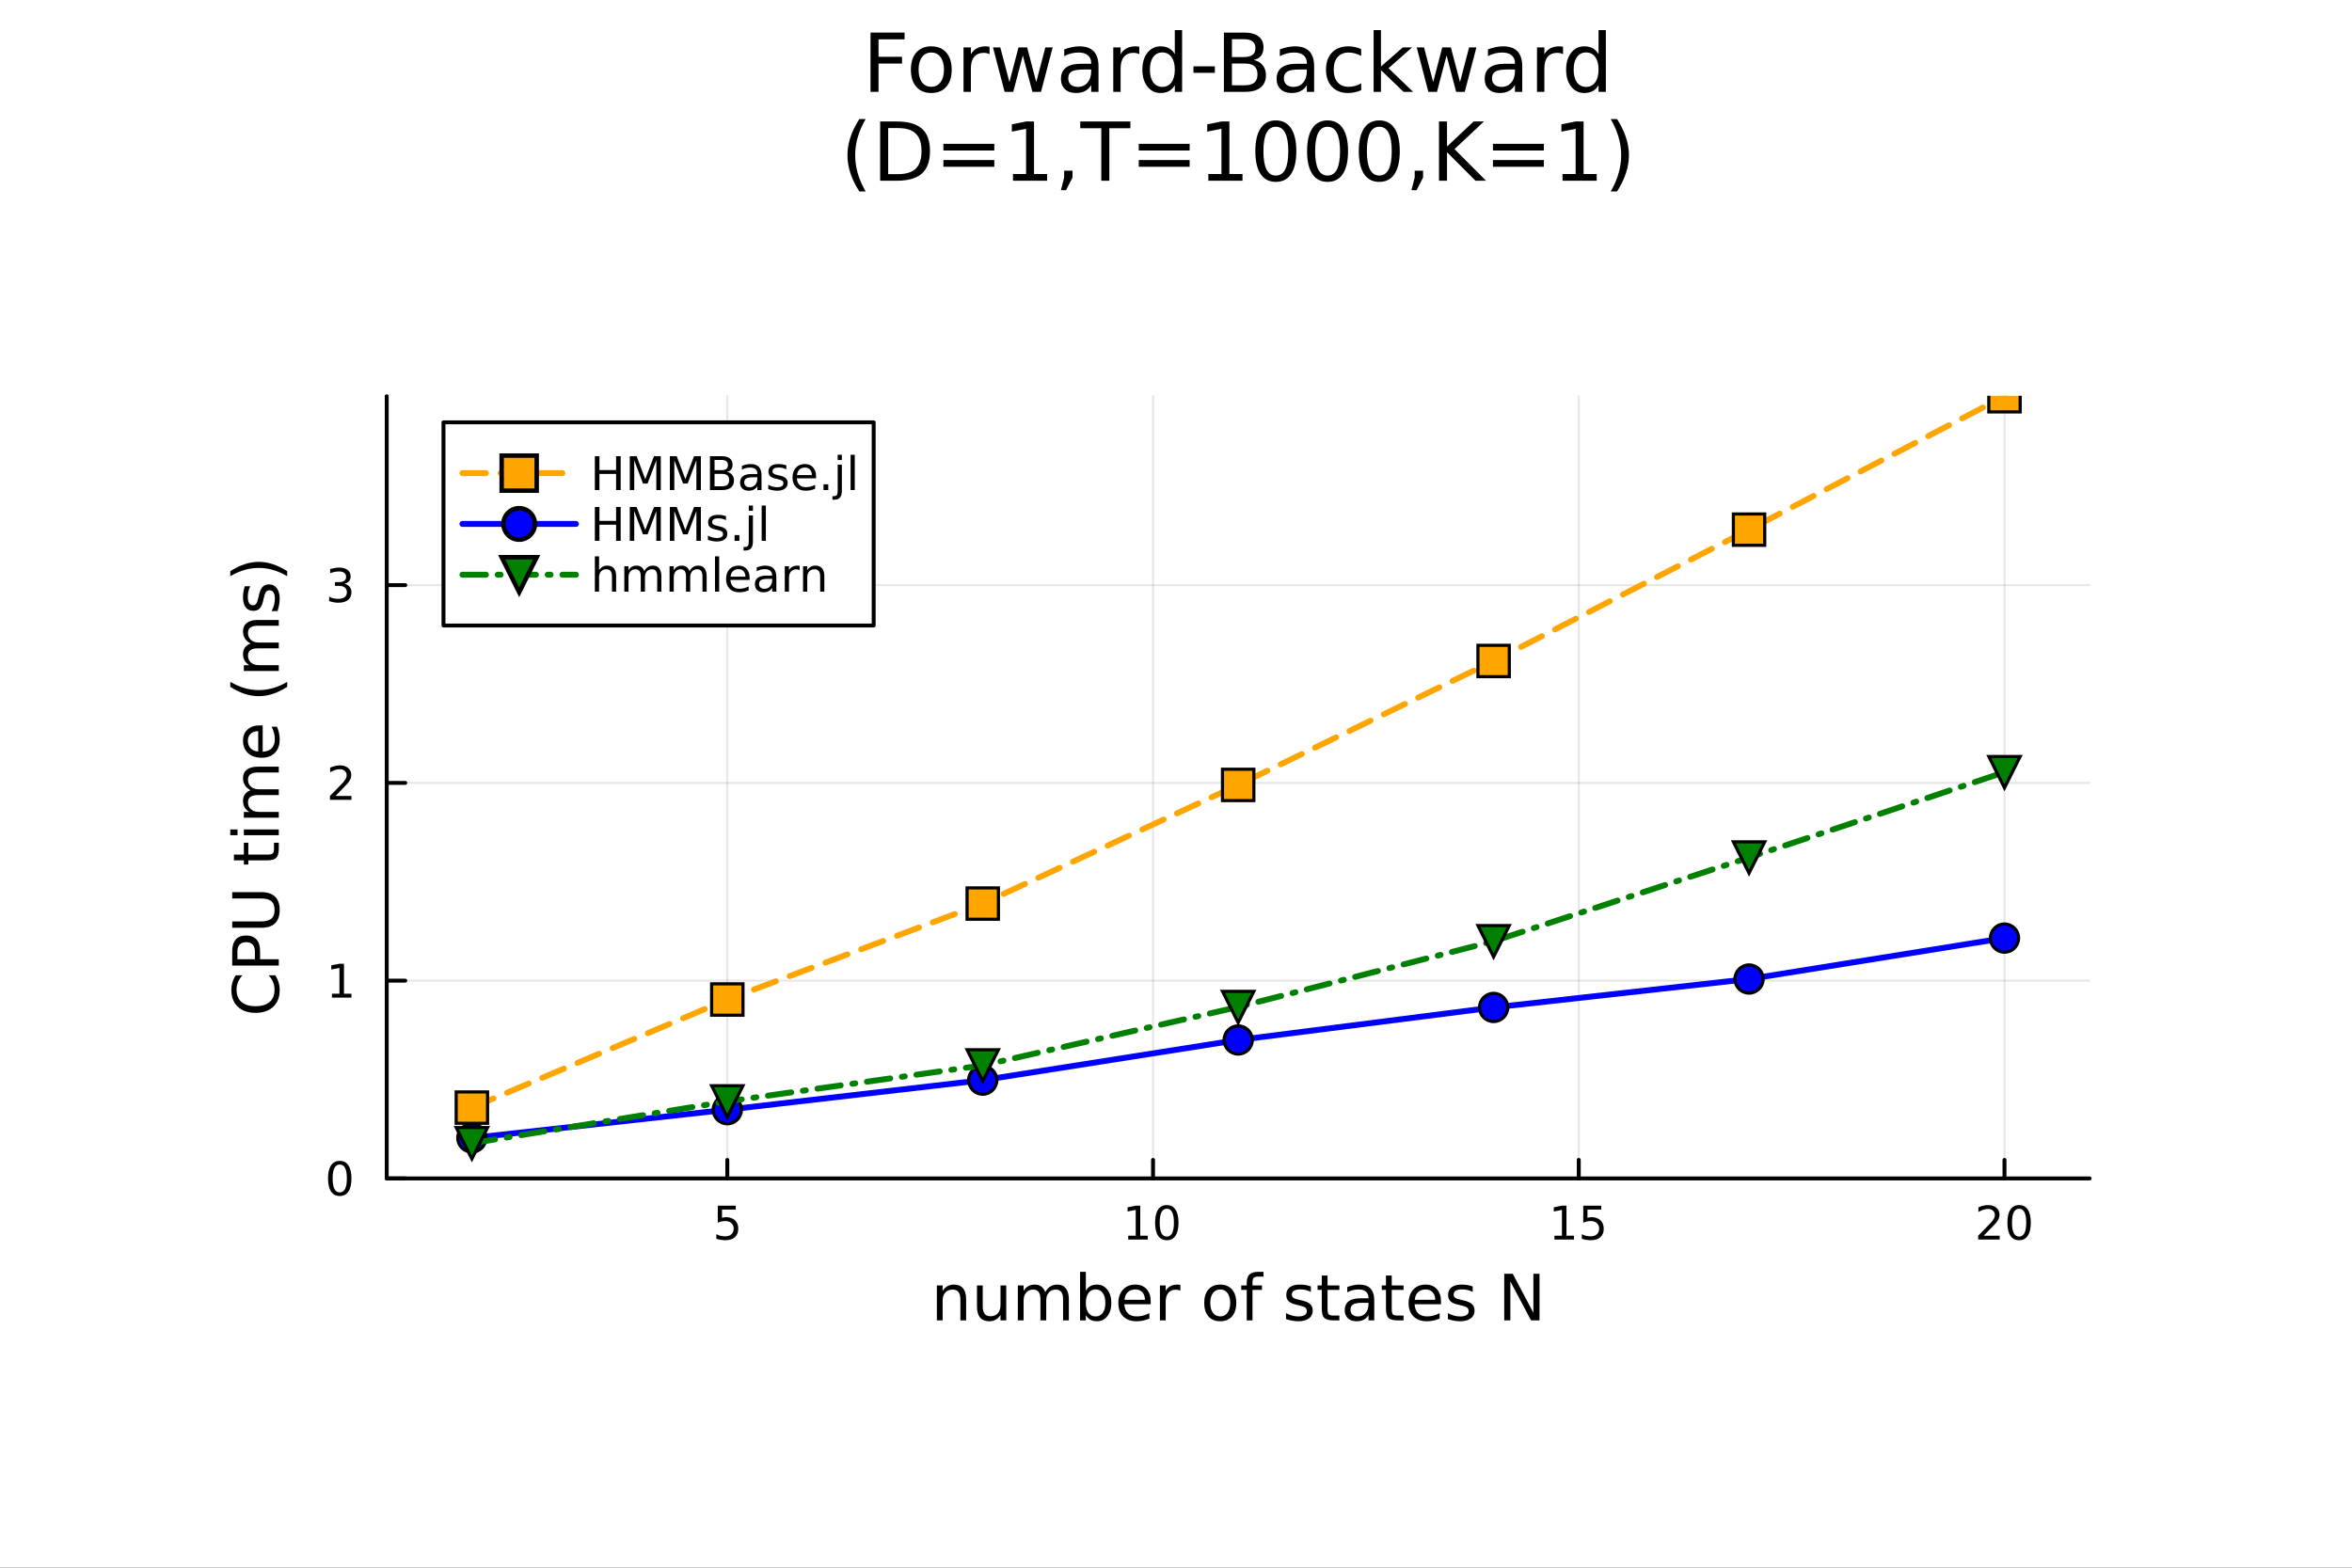 <?xml version="1.0" encoding="utf-8"?>
<svg xmlns="http://www.w3.org/2000/svg" xmlns:xlink="http://www.w3.org/1999/xlink" width="600" height="400" viewBox="0 0 2400 1600">
<rect x="0" y="0" width="2400" height="1600" fill="#333333" stroke="none"/>
<defs>
  <clipPath id="clip340">
    <rect x="0" y="0" width="2400" height="1600"/>
  </clipPath>
</defs>
<path clip-path="url(#clip340)" d="M0 1600 L2400 1600 L2400 0 L0 0  Z" fill="#ffffff" fill-rule="evenodd" fill-opacity="1"/>
<defs>
  <clipPath id="clip341">
    <rect x="480" y="0" width="1681" height="1600"/>
  </clipPath>
</defs>
<path clip-path="url(#clip340)" d="M394.621 1202.71 L2132.28 1202.71 L2132.28 404.425 L394.621 404.425  Z" fill="#ffffff" fill-rule="evenodd" fill-opacity="1"/>
<defs>
  <clipPath id="clip342">
    <rect x="394" y="404" width="1739" height="799"/>
  </clipPath>
</defs>
<polyline clip-path="url(#clip342)" style="stroke:#000000; stroke-linecap:round; stroke-linejoin:round; stroke-width:2; stroke-opacity:0.1; fill:none" points="742.154,1202.71 742.154,404.425 "/>
<polyline clip-path="url(#clip342)" style="stroke:#000000; stroke-linecap:round; stroke-linejoin:round; stroke-width:2; stroke-opacity:0.1; fill:none" points="1176.57,1202.71 1176.57,404.425 "/>
<polyline clip-path="url(#clip342)" style="stroke:#000000; stroke-linecap:round; stroke-linejoin:round; stroke-width:2; stroke-opacity:0.1; fill:none" points="1610.98,1202.71 1610.98,404.425 "/>
<polyline clip-path="url(#clip342)" style="stroke:#000000; stroke-linecap:round; stroke-linejoin:round; stroke-width:2; stroke-opacity:0.1; fill:none" points="2045.4,1202.71 2045.4,404.425 "/>
<polyline clip-path="url(#clip340)" style="stroke:#000000; stroke-linecap:round; stroke-linejoin:round; stroke-width:4; stroke-opacity:1; fill:none" points="394.621,1202.71 2132.28,1202.71 "/>
<polyline clip-path="url(#clip340)" style="stroke:#000000; stroke-linecap:round; stroke-linejoin:round; stroke-width:4; stroke-opacity:1; fill:none" points="742.154,1202.71 742.154,1183.81 "/>
<polyline clip-path="url(#clip340)" style="stroke:#000000; stroke-linecap:round; stroke-linejoin:round; stroke-width:4; stroke-opacity:1; fill:none" points="1176.57,1202.71 1176.57,1183.81 "/>
<polyline clip-path="url(#clip340)" style="stroke:#000000; stroke-linecap:round; stroke-linejoin:round; stroke-width:4; stroke-opacity:1; fill:none" points="1610.98,1202.71 1610.98,1183.81 "/>
<polyline clip-path="url(#clip340)" style="stroke:#000000; stroke-linecap:round; stroke-linejoin:round; stroke-width:4; stroke-opacity:1; fill:none" points="2045.4,1202.71 2045.4,1183.81 "/>
<path clip-path="url(#clip340)" d="M732.432 1230.55 L750.788 1230.55 L750.788 1234.48 L736.714 1234.48 L736.714 1242.95 Q737.733 1242.61 738.751 1242.45 Q739.77 1242.26 740.788 1242.26 Q746.575 1242.26 749.955 1245.43 Q753.334 1248.6 753.334 1254.02 Q753.334 1259.6 749.862 1262.7 Q746.39 1265.78 740.07 1265.78 Q737.895 1265.78 735.626 1265.41 Q733.381 1265.04 730.973 1264.3 L730.973 1259.6 Q733.057 1260.73 735.279 1261.29 Q737.501 1261.84 739.978 1261.84 Q743.982 1261.84 746.32 1259.74 Q748.658 1257.63 748.658 1254.02 Q748.658 1250.41 746.32 1248.3 Q743.982 1246.2 739.978 1246.2 Q738.103 1246.2 736.228 1246.61 Q734.376 1247.03 732.432 1247.91 L732.432 1230.55 Z" fill="#000000" fill-rule="nonzero" fill-opacity="1" /><path clip-path="url(#clip340)" d="M1151.26 1261.17 L1158.9 1261.17 L1158.9 1234.81 L1150.59 1236.47 L1150.59 1232.21 L1158.85 1230.55 L1163.53 1230.55 L1163.53 1261.17 L1171.16 1261.17 L1171.16 1265.11 L1151.26 1265.11 L1151.26 1261.17 Z" fill="#000000" fill-rule="nonzero" fill-opacity="1" /><path clip-path="url(#clip340)" d="M1190.61 1233.63 Q1187 1233.63 1185.17 1237.19 Q1183.36 1240.73 1183.36 1247.86 Q1183.36 1254.97 1185.17 1258.53 Q1187 1262.08 1190.61 1262.08 Q1194.24 1262.08 1196.05 1258.53 Q1197.88 1254.97 1197.88 1247.86 Q1197.88 1240.73 1196.05 1237.19 Q1194.24 1233.63 1190.61 1233.63 M1190.61 1229.92 Q1196.42 1229.92 1199.47 1234.53 Q1202.55 1239.11 1202.55 1247.86 Q1202.55 1256.59 1199.47 1261.2 Q1196.42 1265.78 1190.61 1265.78 Q1184.8 1265.78 1181.72 1261.2 Q1178.66 1256.59 1178.66 1247.86 Q1178.66 1239.11 1181.72 1234.53 Q1184.8 1229.92 1190.61 1229.92 Z" fill="#000000" fill-rule="nonzero" fill-opacity="1" /><path clip-path="url(#clip340)" d="M1586.17 1261.17 L1593.81 1261.17 L1593.81 1234.81 L1585.5 1236.47 L1585.5 1232.21 L1593.76 1230.55 L1598.44 1230.55 L1598.44 1261.17 L1606.08 1261.17 L1606.08 1265.11 L1586.17 1265.11 L1586.17 1261.17 Z" fill="#000000" fill-rule="nonzero" fill-opacity="1" /><path clip-path="url(#clip340)" d="M1615.57 1230.55 L1633.92 1230.55 L1633.92 1234.48 L1619.85 1234.48 L1619.85 1242.95 Q1620.87 1242.61 1621.89 1242.45 Q1622.91 1242.26 1623.92 1242.26 Q1629.71 1242.26 1633.09 1245.43 Q1636.47 1248.6 1636.47 1254.02 Q1636.47 1259.6 1633 1262.7 Q1629.53 1265.78 1623.21 1265.78 Q1621.03 1265.78 1618.76 1265.41 Q1616.52 1265.04 1614.11 1264.3 L1614.11 1259.6 Q1616.19 1260.73 1618.42 1261.29 Q1620.64 1261.84 1623.11 1261.84 Q1627.12 1261.84 1629.46 1259.74 Q1631.79 1257.63 1631.79 1254.02 Q1631.79 1250.41 1629.46 1248.3 Q1627.12 1246.2 1623.11 1246.2 Q1621.24 1246.2 1619.36 1246.61 Q1617.51 1247.03 1615.57 1247.91 L1615.57 1230.55 Z" fill="#000000" fill-rule="nonzero" fill-opacity="1" /><path clip-path="url(#clip340)" d="M2024.17 1261.17 L2040.49 1261.17 L2040.49 1265.11 L2018.55 1265.11 L2018.55 1261.17 Q2021.21 1258.42 2025.79 1253.79 Q2030.4 1249.14 2031.58 1247.79 Q2033.83 1245.27 2034.71 1243.53 Q2035.61 1241.77 2035.61 1240.08 Q2035.61 1237.33 2033.66 1235.59 Q2031.74 1233.86 2028.64 1233.86 Q2026.44 1233.86 2023.99 1234.62 Q2021.56 1235.39 2018.78 1236.94 L2018.78 1232.21 Q2021.6 1231.08 2024.06 1230.5 Q2026.51 1229.92 2028.55 1229.92 Q2033.92 1229.92 2037.11 1232.61 Q2040.31 1235.29 2040.31 1239.78 Q2040.31 1241.91 2039.5 1243.83 Q2038.71 1245.73 2036.6 1248.33 Q2036.03 1249 2032.92 1252.21 Q2029.82 1255.41 2024.17 1261.17 Z" fill="#000000" fill-rule="nonzero" fill-opacity="1" /><path clip-path="url(#clip340)" d="M2060.31 1233.63 Q2056.7 1233.63 2054.87 1237.19 Q2053.06 1240.73 2053.06 1247.86 Q2053.06 1254.97 2054.87 1258.53 Q2056.7 1262.08 2060.31 1262.08 Q2063.94 1262.08 2065.75 1258.53 Q2067.58 1254.97 2067.58 1247.86 Q2067.58 1240.73 2065.75 1237.19 Q2063.94 1233.63 2060.31 1233.63 M2060.31 1229.92 Q2066.12 1229.92 2069.17 1234.53 Q2072.25 1239.11 2072.25 1247.86 Q2072.25 1256.59 2069.17 1261.2 Q2066.12 1265.78 2060.31 1265.78 Q2054.5 1265.78 2051.42 1261.2 Q2048.36 1256.59 2048.36 1247.86 Q2048.36 1239.11 2051.42 1234.53 Q2054.5 1229.92 2060.31 1229.92 Z" fill="#000000" fill-rule="nonzero" fill-opacity="1" /><path clip-path="url(#clip340)" d="M985.844 1326.06 L985.844 1347.57 L979.987 1347.57 L979.987 1326.25 Q979.987 1321.19 978.014 1318.67 Q976.041 1316.16 972.094 1316.16 Q967.352 1316.16 964.614 1319.18 Q961.877 1322.2 961.877 1327.42 L961.877 1347.57 L955.989 1347.57 L955.989 1311.92 L961.877 1311.92 L961.877 1317.46 Q963.978 1314.25 966.81 1312.66 Q969.675 1311.06 973.399 1311.06 Q979.542 1311.06 982.693 1314.88 Q985.844 1318.67 985.844 1326.06 Z" fill="#000000" fill-rule="nonzero" fill-opacity="1" /><path clip-path="url(#clip340)" d="M996.92 1333.5 L996.92 1311.92 L1002.78 1311.92 L1002.78 1333.28 Q1002.78 1338.34 1004.75 1340.89 Q1006.72 1343.4 1010.67 1343.4 Q1015.41 1343.4 1018.15 1340.38 Q1020.92 1337.35 1020.92 1332.13 L1020.92 1311.92 L1026.78 1311.92 L1026.78 1347.57 L1020.92 1347.57 L1020.92 1342.1 Q1018.79 1345.34 1015.95 1346.93 Q1013.15 1348.49 1009.43 1348.49 Q1003.29 1348.49 1000.1 1344.68 Q996.92 1340.86 996.92 1333.5 M1011.66 1311.06 L1011.66 1311.06 Z" fill="#000000" fill-rule="nonzero" fill-opacity="1" /><path clip-path="url(#clip340)" d="M1066.59 1318.77 Q1068.79 1314.82 1071.84 1312.94 Q1074.9 1311.06 1079.04 1311.06 Q1084.61 1311.06 1087.63 1314.98 Q1090.66 1318.86 1090.66 1326.06 L1090.66 1347.57 L1084.77 1347.57 L1084.77 1326.25 Q1084.77 1321.12 1082.95 1318.64 Q1081.14 1316.16 1077.41 1316.16 Q1072.86 1316.16 1070.22 1319.18 Q1067.58 1322.2 1067.58 1327.42 L1067.58 1347.57 L1061.69 1347.57 L1061.69 1326.25 Q1061.69 1321.09 1059.88 1318.64 Q1058.06 1316.16 1054.28 1316.16 Q1049.79 1316.16 1047.15 1319.21 Q1044.5 1322.24 1044.5 1327.42 L1044.5 1347.57 L1038.62 1347.57 L1038.62 1311.92 L1044.5 1311.92 L1044.5 1317.46 Q1046.51 1314.18 1049.31 1312.62 Q1052.11 1311.06 1055.96 1311.06 Q1059.85 1311.06 1062.55 1313.04 Q1065.29 1315.01 1066.59 1318.77 Z" fill="#000000" fill-rule="nonzero" fill-opacity="1" /><path clip-path="url(#clip340)" d="M1127.93 1329.78 Q1127.93 1323.32 1125.25 1319.66 Q1122.61 1315.97 1117.96 1315.97 Q1113.32 1315.97 1110.64 1319.66 Q1108 1323.32 1108 1329.78 Q1108 1336.24 1110.64 1339.93 Q1113.32 1343.59 1117.96 1343.59 Q1122.61 1343.59 1125.25 1339.93 Q1127.93 1336.24 1127.93 1329.78 M1108 1317.33 Q1109.85 1314.15 1112.65 1312.62 Q1115.48 1311.06 1119.4 1311.06 Q1125.89 1311.06 1129.93 1316.22 Q1134.01 1321.38 1134.01 1329.78 Q1134.01 1338.18 1129.93 1343.34 Q1125.89 1348.49 1119.4 1348.49 Q1115.48 1348.49 1112.65 1346.97 Q1109.85 1345.41 1108 1342.22 L1108 1347.57 L1102.11 1347.57 L1102.11 1298.05 L1108 1298.05 L1108 1317.33 Z" fill="#000000" fill-rule="nonzero" fill-opacity="1" /><path clip-path="url(#clip340)" d="M1174.21 1328.28 L1174.21 1331.15 L1147.28 1331.15 Q1147.66 1337.2 1150.91 1340.38 Q1154.19 1343.53 1160.01 1343.53 Q1163.38 1343.53 1166.53 1342.7 Q1169.72 1341.87 1172.84 1340.22 L1172.84 1345.76 Q1169.69 1347.09 1166.38 1347.79 Q1163.07 1348.49 1159.66 1348.49 Q1151.13 1348.49 1146.13 1343.53 Q1141.17 1338.56 1141.17 1330.1 Q1141.17 1321.34 1145.88 1316.22 Q1150.62 1311.06 1158.64 1311.06 Q1165.83 1311.06 1170 1315.71 Q1174.21 1320.33 1174.21 1328.28 M1168.35 1326.56 Q1168.29 1321.76 1165.64 1318.89 Q1163.03 1316.03 1158.7 1316.03 Q1153.8 1316.03 1150.84 1318.8 Q1147.91 1321.57 1147.47 1326.6 L1168.35 1326.56 Z" fill="#000000" fill-rule="nonzero" fill-opacity="1" /><path clip-path="url(#clip340)" d="M1204.47 1317.4 Q1203.49 1316.83 1202.31 1316.57 Q1201.16 1316.28 1199.76 1316.28 Q1194.8 1316.28 1192.12 1319.53 Q1189.48 1322.75 1189.48 1328.79 L1189.48 1347.57 L1183.59 1347.57 L1183.59 1311.92 L1189.48 1311.92 L1189.48 1317.46 Q1191.33 1314.22 1194.29 1312.66 Q1197.25 1311.06 1201.48 1311.06 Q1202.09 1311.06 1202.82 1311.16 Q1203.55 1311.22 1204.44 1311.38 L1204.47 1317.4 Z" fill="#000000" fill-rule="nonzero" fill-opacity="1" /><path clip-path="url(#clip340)" d="M1245.15 1316.03 Q1240.44 1316.03 1237.7 1319.72 Q1234.97 1323.38 1234.97 1329.78 Q1234.97 1336.18 1237.67 1339.87 Q1240.41 1343.53 1245.15 1343.53 Q1249.83 1343.53 1252.57 1339.84 Q1255.3 1336.14 1255.3 1329.78 Q1255.3 1323.45 1252.57 1319.75 Q1249.83 1316.03 1245.15 1316.03 M1245.15 1311.06 Q1252.79 1311.06 1257.15 1316.03 Q1261.51 1320.99 1261.51 1329.78 Q1261.51 1338.53 1257.15 1343.53 Q1252.79 1348.49 1245.15 1348.49 Q1237.48 1348.49 1233.12 1343.53 Q1228.79 1338.53 1228.79 1329.78 Q1228.79 1320.99 1233.12 1316.03 Q1237.48 1311.06 1245.15 1311.06 Z" fill="#000000" fill-rule="nonzero" fill-opacity="1" /><path clip-path="url(#clip340)" d="M1289.27 1298.05 L1289.27 1302.92 L1283.66 1302.92 Q1280.51 1302.92 1279.27 1304.19 Q1278.06 1305.46 1278.06 1308.77 L1278.06 1311.92 L1287.71 1311.92 L1287.71 1316.47 L1278.06 1316.47 L1278.06 1347.57 L1272.17 1347.57 L1272.17 1316.47 L1266.57 1316.47 L1266.57 1311.92 L1272.17 1311.92 L1272.17 1309.44 Q1272.17 1303.49 1274.94 1300.78 Q1277.71 1298.05 1283.73 1298.05 L1289.27 1298.05 Z" fill="#000000" fill-rule="nonzero" fill-opacity="1" /><path clip-path="url(#clip340)" d="M1337.61 1312.97 L1337.61 1318.51 Q1335.13 1317.24 1332.46 1316.6 Q1329.78 1315.97 1326.92 1315.97 Q1322.56 1315.97 1320.36 1317.3 Q1318.2 1318.64 1318.2 1321.31 Q1318.2 1323.35 1319.76 1324.53 Q1321.32 1325.67 1326.03 1326.72 L1328.03 1327.17 Q1334.27 1328.51 1336.88 1330.96 Q1339.52 1333.38 1339.52 1337.74 Q1339.52 1342.7 1335.58 1345.6 Q1331.66 1348.49 1324.79 1348.49 Q1321.92 1348.49 1318.8 1347.92 Q1315.71 1347.38 1312.28 1346.27 L1312.28 1340.22 Q1315.52 1341.91 1318.67 1342.77 Q1321.83 1343.59 1324.91 1343.59 Q1329.05 1343.59 1331.28 1342.19 Q1333.51 1340.76 1333.51 1338.18 Q1333.51 1335.79 1331.88 1334.52 Q1330.29 1333.25 1324.85 1332.07 L1322.81 1331.59 Q1317.37 1330.45 1314.95 1328.09 Q1312.53 1325.71 1312.53 1321.57 Q1312.53 1316.54 1316.1 1313.8 Q1319.66 1311.06 1326.22 1311.06 Q1329.46 1311.06 1332.33 1311.54 Q1335.19 1312.02 1337.61 1312.97 Z" fill="#000000" fill-rule="nonzero" fill-opacity="1" /><path clip-path="url(#clip340)" d="M1354.64 1301.8 L1354.64 1311.92 L1366.7 1311.92 L1366.7 1316.47 L1354.64 1316.47 L1354.64 1335.83 Q1354.64 1340.19 1355.82 1341.43 Q1357.03 1342.67 1360.69 1342.67 L1366.7 1342.67 L1366.7 1347.57 L1360.69 1347.57 Q1353.91 1347.57 1351.33 1345.06 Q1348.75 1342.51 1348.75 1335.83 L1348.75 1316.47 L1344.46 1316.47 L1344.46 1311.92 L1348.75 1311.92 L1348.75 1301.8 L1354.64 1301.8 Z" fill="#000000" fill-rule="nonzero" fill-opacity="1" /><path clip-path="url(#clip340)" d="M1390.61 1329.65 Q1383.51 1329.65 1380.77 1331.28 Q1378.04 1332.9 1378.04 1336.81 Q1378.04 1339.93 1380.07 1341.78 Q1382.14 1343.59 1385.67 1343.59 Q1390.54 1343.59 1393.47 1340.16 Q1396.43 1336.69 1396.43 1330.96 L1396.43 1329.65 L1390.61 1329.65 M1402.29 1327.23 L1402.29 1347.57 L1396.43 1347.57 L1396.43 1342.16 Q1394.43 1345.41 1391.43 1346.97 Q1388.44 1348.49 1384.11 1348.49 Q1378.64 1348.49 1375.39 1345.44 Q1372.18 1342.35 1372.18 1337.2 Q1372.18 1331.18 1376.19 1328.12 Q1380.23 1325.07 1388.22 1325.07 L1396.43 1325.07 L1396.43 1324.5 Q1396.43 1320.45 1393.76 1318.26 Q1391.12 1316.03 1386.31 1316.03 Q1383.26 1316.03 1380.36 1316.76 Q1377.46 1317.49 1374.79 1318.96 L1374.79 1313.55 Q1378 1312.31 1381.03 1311.7 Q1384.05 1311.06 1386.92 1311.06 Q1394.65 1311.06 1398.47 1315.07 Q1402.29 1319.08 1402.29 1327.23 Z" fill="#000000" fill-rule="nonzero" fill-opacity="1" /><path clip-path="url(#clip340)" d="M1420.14 1301.8 L1420.14 1311.92 L1432.21 1311.92 L1432.21 1316.47 L1420.14 1316.47 L1420.14 1335.83 Q1420.14 1340.19 1421.32 1341.43 Q1422.53 1342.67 1426.19 1342.67 L1432.21 1342.67 L1432.21 1347.57 L1426.19 1347.57 Q1419.41 1347.57 1416.83 1345.06 Q1414.26 1342.51 1414.26 1335.83 L1414.26 1316.47 L1409.96 1316.47 L1409.96 1311.92 L1414.26 1311.92 L1414.26 1301.8 L1420.14 1301.8 Z" fill="#000000" fill-rule="nonzero" fill-opacity="1" /><path clip-path="url(#clip340)" d="M1470.4 1328.28 L1470.4 1331.15 L1443.47 1331.15 Q1443.86 1337.2 1447.1 1340.38 Q1450.38 1343.53 1456.21 1343.53 Q1459.58 1343.53 1462.73 1342.7 Q1465.91 1341.87 1469.03 1340.22 L1469.03 1345.76 Q1465.88 1347.09 1462.57 1347.79 Q1459.26 1348.49 1455.86 1348.49 Q1447.33 1348.49 1442.33 1343.53 Q1437.36 1338.56 1437.36 1330.1 Q1437.36 1321.34 1442.07 1316.22 Q1446.82 1311.06 1454.84 1311.06 Q1462.03 1311.06 1466.2 1315.71 Q1470.4 1320.33 1470.4 1328.28 M1464.55 1326.56 Q1464.48 1321.76 1461.84 1318.89 Q1459.23 1316.03 1454.9 1316.03 Q1450 1316.03 1447.04 1318.8 Q1444.11 1321.57 1443.67 1326.6 L1464.55 1326.56 Z" fill="#000000" fill-rule="nonzero" fill-opacity="1" /><path clip-path="url(#clip340)" d="M1502.74 1312.97 L1502.74 1318.51 Q1500.26 1317.24 1497.58 1316.6 Q1494.91 1315.97 1492.04 1315.97 Q1487.68 1315.97 1485.49 1317.3 Q1483.32 1318.64 1483.32 1321.31 Q1483.32 1323.35 1484.88 1324.53 Q1486.44 1325.67 1491.15 1326.72 L1493.16 1327.17 Q1499.4 1328.51 1502.01 1330.96 Q1504.65 1333.38 1504.65 1337.74 Q1504.65 1342.7 1500.7 1345.6 Q1496.79 1348.49 1489.91 1348.49 Q1487.05 1348.49 1483.93 1347.92 Q1480.84 1347.38 1477.4 1346.27 L1477.4 1340.22 Q1480.65 1341.91 1483.8 1342.77 Q1486.95 1343.59 1490.04 1343.59 Q1494.18 1343.59 1496.41 1342.19 Q1498.63 1340.76 1498.63 1338.18 Q1498.63 1335.79 1497.01 1334.52 Q1495.42 1333.25 1489.98 1332.07 L1487.94 1331.59 Q1482.5 1330.45 1480.08 1328.09 Q1477.66 1325.71 1477.66 1321.57 Q1477.66 1316.54 1481.22 1313.8 Q1484.79 1311.06 1491.34 1311.06 Q1494.59 1311.06 1497.46 1311.54 Q1500.32 1312.02 1502.74 1312.97 Z" fill="#000000" fill-rule="nonzero" fill-opacity="1" /><path clip-path="url(#clip340)" d="M1534.95 1300.05 L1543.61 1300.05 L1564.68 1339.81 L1564.68 1300.05 L1570.92 1300.05 L1570.92 1347.57 L1562.26 1347.57 L1541.19 1307.82 L1541.19 1347.57 L1534.95 1347.57 L1534.95 1300.05 Z" fill="#000000" fill-rule="nonzero" fill-opacity="1" /><polyline clip-path="url(#clip342)" style="stroke:#000000; stroke-linecap:round; stroke-linejoin:round; stroke-width:2; stroke-opacity:0.1; fill:none" points="394.621,1202.71 2132.28,1202.71 "/>
<polyline clip-path="url(#clip342)" style="stroke:#000000; stroke-linecap:round; stroke-linejoin:round; stroke-width:2; stroke-opacity:0.1; fill:none" points="394.621,1000.87 2132.28,1000.87 "/>
<polyline clip-path="url(#clip342)" style="stroke:#000000; stroke-linecap:round; stroke-linejoin:round; stroke-width:2; stroke-opacity:0.1; fill:none" points="394.621,799.032 2132.28,799.032 "/>
<polyline clip-path="url(#clip342)" style="stroke:#000000; stroke-linecap:round; stroke-linejoin:round; stroke-width:2; stroke-opacity:0.1; fill:none" points="394.621,597.195 2132.28,597.195 "/>
<polyline clip-path="url(#clip340)" style="stroke:#000000; stroke-linecap:round; stroke-linejoin:round; stroke-width:4; stroke-opacity:1; fill:none" points="394.621,1202.71 394.621,404.425 "/>
<polyline clip-path="url(#clip340)" style="stroke:#000000; stroke-linecap:round; stroke-linejoin:round; stroke-width:4; stroke-opacity:1; fill:none" points="394.621,1202.71 413.519,1202.71 "/>
<polyline clip-path="url(#clip340)" style="stroke:#000000; stroke-linecap:round; stroke-linejoin:round; stroke-width:4; stroke-opacity:1; fill:none" points="394.621,1000.87 413.519,1000.87 "/>
<polyline clip-path="url(#clip340)" style="stroke:#000000; stroke-linecap:round; stroke-linejoin:round; stroke-width:4; stroke-opacity:1; fill:none" points="394.621,799.032 413.519,799.032 "/>
<polyline clip-path="url(#clip340)" style="stroke:#000000; stroke-linecap:round; stroke-linejoin:round; stroke-width:4; stroke-opacity:1; fill:none" points="394.621,597.195 413.519,597.195 "/>
<path clip-path="url(#clip340)" d="M346.677 1188.51 Q343.066 1188.51 341.237 1192.07 Q339.432 1195.61 339.432 1202.74 Q339.432 1209.85 341.237 1213.41 Q343.066 1216.96 346.677 1216.96 Q350.311 1216.96 352.117 1213.41 Q353.945 1209.85 353.945 1202.74 Q353.945 1195.61 352.117 1192.07 Q350.311 1188.51 346.677 1188.51 M346.677 1184.8 Q352.487 1184.8 355.543 1189.41 Q358.621 1193.99 358.621 1202.74 Q358.621 1211.47 355.543 1216.08 Q352.487 1220.66 346.677 1220.66 Q340.867 1220.66 337.788 1216.08 Q334.733 1211.47 334.733 1202.74 Q334.733 1193.99 337.788 1189.41 Q340.867 1184.8 346.677 1184.8 Z" fill="#000000" fill-rule="nonzero" fill-opacity="1" /><path clip-path="url(#clip340)" d="M338.714 1014.21 L346.353 1014.21 L346.353 987.849 L338.043 989.516 L338.043 985.257 L346.307 983.59 L350.983 983.59 L350.983 1014.21 L358.621 1014.21 L358.621 1018.15 L338.714 1018.15 L338.714 1014.21 Z" fill="#000000" fill-rule="nonzero" fill-opacity="1" /><path clip-path="url(#clip340)" d="M342.302 812.377 L358.621 812.377 L358.621 816.312 L336.677 816.312 L336.677 812.377 Q339.339 809.623 343.922 804.993 Q348.529 800.34 349.709 798.998 Q351.955 796.475 352.834 794.738 Q353.737 792.979 353.737 791.289 Q353.737 788.535 351.793 786.799 Q349.871 785.063 346.77 785.063 Q344.571 785.063 342.117 785.826 Q339.686 786.59 336.909 788.141 L336.909 783.419 Q339.733 782.285 342.186 781.706 Q344.64 781.127 346.677 781.127 Q352.047 781.127 355.242 783.813 Q358.436 786.498 358.436 790.988 Q358.436 793.118 357.626 795.039 Q356.839 796.938 354.732 799.53 Q354.154 800.201 351.052 803.419 Q347.95 806.613 342.302 812.377 Z" fill="#000000" fill-rule="nonzero" fill-opacity="1" /><path clip-path="url(#clip340)" d="M351.492 595.841 Q354.848 596.558 356.723 598.827 Q358.621 601.095 358.621 604.429 Q358.621 609.544 355.103 612.345 Q351.584 615.146 345.103 615.146 Q342.927 615.146 340.612 614.706 Q338.321 614.29 335.867 613.433 L335.867 608.919 Q337.811 610.054 340.126 610.632 Q342.441 611.211 344.964 611.211 Q349.362 611.211 351.654 609.475 Q353.969 607.739 353.969 604.429 Q353.969 601.373 351.816 599.66 Q349.686 597.924 345.867 597.924 L341.839 597.924 L341.839 594.082 L346.052 594.082 Q349.501 594.082 351.33 592.716 Q353.158 591.327 353.158 588.734 Q353.158 586.072 351.26 584.66 Q349.385 583.225 345.867 583.225 Q343.946 583.225 341.746 583.642 Q339.547 584.058 336.909 584.938 L336.909 580.771 Q339.571 580.031 341.885 579.66 Q344.223 579.29 346.283 579.29 Q351.608 579.29 354.709 581.72 Q357.811 584.128 357.811 588.248 Q357.811 591.119 356.168 593.109 Q354.524 595.077 351.492 595.841 Z" fill="#000000" fill-rule="nonzero" fill-opacity="1" /><path clip-path="url(#clip340)" d="M240.617 995.397 L247.396 995.397 Q244.373 998.643 242.877 1002.34 Q241.381 1006 241.381 1010.13 Q241.381 1018.28 246.378 1022.61 Q251.343 1026.94 260.764 1026.94 Q270.154 1026.94 275.151 1022.61 Q280.116 1018.28 280.116 1010.13 Q280.116 1006 278.62 1002.34 Q277.124 998.643 274.1 995.397 L280.816 995.397 Q283.108 998.77 284.254 1002.56 Q285.4 1006.31 285.4 1010.52 Q285.4 1021.3 278.811 1027.51 Q272.191 1033.72 260.764 1033.72 Q249.306 1033.72 242.718 1027.51 Q236.097 1021.3 236.097 1010.52 Q236.097 1006.25 237.243 1002.49 Q238.357 998.707 240.617 995.397 Z" fill="#000000" fill-rule="nonzero" fill-opacity="1" /><path clip-path="url(#clip340)" d="M242.24 979.037 L260.096 979.037 L260.096 970.952 Q260.096 966.464 257.772 964.014 Q255.449 961.563 251.152 961.563 Q246.887 961.563 244.564 964.014 Q242.24 966.464 242.24 970.952 L242.24 979.037 M236.957 985.466 L236.957 970.952 Q236.957 962.963 240.585 958.889 Q244.182 954.783 251.152 954.783 Q258.186 954.783 261.783 958.889 Q265.379 962.963 265.379 970.952 L265.379 979.037 L284.477 979.037 L284.477 985.466 L236.957 985.466 Z" fill="#000000" fill-rule="nonzero" fill-opacity="1" /><path clip-path="url(#clip340)" d="M236.957 946.89 L236.957 940.429 L265.825 940.429 Q273.464 940.429 276.838 937.66 Q280.18 934.891 280.18 928.684 Q280.18 922.509 276.838 919.74 Q273.464 916.971 265.825 916.971 L236.957 916.971 L236.957 910.51 L266.621 910.51 Q275.915 910.51 280.657 915.125 Q285.4 919.708 285.4 928.684 Q285.4 937.691 280.657 942.307 Q275.915 946.89 266.621 946.89 L236.957 946.89 Z" fill="#000000" fill-rule="nonzero" fill-opacity="1" /><path clip-path="url(#clip340)" d="M238.707 872.188 L248.829 872.188 L248.829 860.125 L253.38 860.125 L253.38 872.188 L272.732 872.188 Q277.092 872.188 278.334 871.011 Q279.575 869.801 279.575 866.141 L279.575 860.125 L284.477 860.125 L284.477 866.141 Q284.477 872.92 281.962 875.498 Q279.416 878.077 272.732 878.077 L253.38 878.077 L253.38 882.373 L248.829 882.373 L248.829 878.077 L238.707 878.077 L238.707 872.188 Z" fill="#000000" fill-rule="nonzero" fill-opacity="1" /><path clip-path="url(#clip340)" d="M248.829 852.423 L248.829 846.566 L284.477 846.566 L284.477 852.423 L248.829 852.423 M234.951 852.423 L234.951 846.566 L242.367 846.566 L242.367 852.423 L234.951 852.423 Z" fill="#000000" fill-rule="nonzero" fill-opacity="1" /><path clip-path="url(#clip340)" d="M255.672 806.558 Q251.725 804.362 249.847 801.306 Q247.969 798.251 247.969 794.113 Q247.969 788.543 251.884 785.519 Q255.767 782.495 262.961 782.495 L284.477 782.495 L284.477 788.384 L263.151 788.384 Q258.027 788.384 255.544 790.198 Q253.062 792.012 253.062 795.736 Q253.062 800.288 256.086 802.929 Q259.109 805.571 264.329 805.571 L284.477 805.571 L284.477 811.459 L263.151 811.459 Q257.995 811.459 255.544 813.274 Q253.062 815.088 253.062 818.876 Q253.062 823.363 256.117 826.005 Q259.141 828.647 264.329 828.647 L284.477 828.647 L284.477 834.535 L248.829 834.535 L248.829 828.647 L254.367 828.647 Q251.088 826.642 249.529 823.841 Q247.969 821.04 247.969 817.189 Q247.969 813.306 249.943 810.6 Q251.916 807.863 255.672 806.558 Z" fill="#000000" fill-rule="nonzero" fill-opacity="1" /><path clip-path="url(#clip340)" d="M265.189 740.323 L268.053 740.323 L268.053 767.25 Q274.1 766.868 277.283 763.621 Q280.434 760.343 280.434 754.518 Q280.434 751.144 279.607 747.993 Q278.779 744.811 277.124 741.691 L282.662 741.691 Q283.999 744.842 284.699 748.153 Q285.4 751.463 285.4 754.868 Q285.4 763.398 280.434 768.395 Q275.469 773.361 267.003 773.361 Q258.25 773.361 253.125 768.65 Q247.969 763.908 247.969 755.887 Q247.969 748.694 252.616 744.524 Q257.231 740.323 265.189 740.323 M263.47 746.179 Q258.664 746.243 255.799 748.885 Q252.935 751.495 252.935 755.823 Q252.935 760.725 255.704 763.685 Q258.473 766.613 263.502 767.059 L263.47 746.179 Z" fill="#000000" fill-rule="nonzero" fill-opacity="1" /><path clip-path="url(#clip340)" d="M235.015 695.922 Q242.336 700.187 249.497 702.256 Q256.658 704.325 264.011 704.325 Q271.363 704.325 278.588 702.256 Q285.782 700.155 293.07 695.922 L293.07 701.014 Q285.591 705.789 278.366 708.176 Q271.14 710.531 264.011 710.531 Q256.913 710.531 249.72 708.176 Q242.527 705.821 235.015 701.014 L235.015 695.922 Z" fill="#000000" fill-rule="nonzero" fill-opacity="1" /><path clip-path="url(#clip340)" d="M255.672 656.805 Q251.725 654.608 249.847 651.553 Q247.969 648.497 247.969 644.36 Q247.969 638.79 251.884 635.766 Q255.767 632.742 262.961 632.742 L284.477 632.742 L284.477 638.631 L263.151 638.631 Q258.027 638.631 255.544 640.445 Q253.062 642.259 253.062 645.983 Q253.062 650.534 256.086 653.176 Q259.109 655.818 264.329 655.818 L284.477 655.818 L284.477 661.706 L263.151 661.706 Q257.995 661.706 255.544 663.52 Q253.062 665.335 253.062 669.122 Q253.062 673.61 256.117 676.252 Q259.141 678.894 264.329 678.894 L284.477 678.894 L284.477 684.782 L248.829 684.782 L248.829 678.894 L254.367 678.894 Q251.088 676.888 249.529 674.088 Q247.969 671.287 247.969 667.435 Q247.969 663.552 249.943 660.847 Q251.916 658.11 255.672 656.805 Z" fill="#000000" fill-rule="nonzero" fill-opacity="1" /><path clip-path="url(#clip340)" d="M249.879 598.336 L255.417 598.336 Q254.144 600.818 253.507 603.492 Q252.871 606.165 252.871 609.03 Q252.871 613.39 254.208 615.587 Q255.544 617.751 258.218 617.751 Q260.255 617.751 261.433 616.191 Q262.579 614.632 263.629 609.921 L264.075 607.916 Q265.411 601.678 267.862 599.068 Q270.281 596.426 274.642 596.426 Q279.607 596.426 282.503 600.373 Q285.4 604.288 285.4 611.163 Q285.4 614.027 284.827 617.146 Q284.286 620.234 283.172 623.671 L277.124 623.671 Q278.811 620.425 279.67 617.274 Q280.498 614.123 280.498 611.035 Q280.498 606.897 279.098 604.669 Q277.665 602.441 275.087 602.441 Q272.7 602.441 271.427 604.065 Q270.154 605.656 268.976 611.099 L268.499 613.136 Q267.353 618.579 264.998 620.998 Q262.61 623.416 258.473 623.416 Q253.444 623.416 250.707 619.852 Q247.969 616.287 247.969 609.73 Q247.969 606.484 248.447 603.619 Q248.924 600.755 249.879 598.336 Z" fill="#000000" fill-rule="nonzero" fill-opacity="1" /><path clip-path="url(#clip340)" d="M235.015 588.023 L235.015 582.931 Q242.527 578.156 249.72 575.801 Q256.913 573.414 264.011 573.414 Q271.14 573.414 278.366 575.801 Q285.591 578.156 293.07 582.931 L293.07 588.023 Q285.782 583.79 278.588 581.721 Q271.363 579.62 264.011 579.62 Q256.658 579.62 249.497 581.721 Q242.336 583.79 235.015 588.023 Z" fill="#000000" fill-rule="nonzero" fill-opacity="1" /><path clip-path="url(#clip340)" d="M888.278 33.264 L923.035 33.264 L923.035 40.151 L896.461 40.151 L896.461 57.974 L920.442 57.974 L920.442 64.861 L896.461 64.861 L896.461 93.744 L888.278 93.744 L888.278 33.264 Z" fill="#000000" fill-rule="nonzero" fill-opacity="1" /><path clip-path="url(#clip340)" d="M950.297 53.599 Q944.302 53.599 940.818 58.299 Q937.334 62.957 937.334 71.099 Q937.334 79.242 940.778 83.941 Q944.261 88.599 950.297 88.599 Q956.252 88.599 959.736 83.9 Q963.22 79.201 963.22 71.099 Q963.22 63.038 959.736 58.339 Q956.252 53.599 950.297 53.599 M950.297 47.28 Q960.019 47.28 965.569 53.599 Q971.119 59.919 971.119 71.099 Q971.119 82.239 965.569 88.599 Q960.019 94.919 950.297 94.919 Q940.535 94.919 934.985 88.599 Q929.476 82.239 929.476 71.099 Q929.476 59.919 934.985 53.599 Q940.535 47.28 950.297 47.28 Z" fill="#000000" fill-rule="nonzero" fill-opacity="1" /><path clip-path="url(#clip340)" d="M1009.76 55.341 Q1008.51 54.612 1007.01 54.288 Q1005.55 53.924 1003.77 53.924 Q997.45 53.924 994.047 58.056 Q990.685 62.147 990.685 69.844 L990.685 93.744 L983.191 93.744 L983.191 48.374 L990.685 48.374 L990.685 55.422 Q993.034 51.291 996.802 49.306 Q1000.57 47.28 1005.96 47.28 Q1006.73 47.28 1007.66 47.402 Q1008.59 47.483 1009.72 47.685 L1009.76 55.341 Z" fill="#000000" fill-rule="nonzero" fill-opacity="1" /><path clip-path="url(#clip340)" d="M1013.25 48.374 L1020.7 48.374 L1030.02 83.779 L1039.3 48.374 L1048.09 48.374 L1057.4 83.779 L1066.68 48.374 L1074.13 48.374 L1062.26 93.744 L1053.47 93.744 L1043.71 56.557 L1033.91 93.744 L1025.12 93.744 L1013.25 48.374 Z" fill="#000000" fill-rule="nonzero" fill-opacity="1" /><path clip-path="url(#clip340)" d="M1106.05 70.937 Q1097.02 70.937 1093.54 73.003 Q1090.05 75.069 1090.05 80.052 Q1090.05 84.022 1092.65 86.371 Q1095.28 88.68 1099.78 88.68 Q1105.97 88.68 1109.7 84.305 Q1113.47 79.89 1113.47 72.598 L1113.47 70.937 L1106.05 70.937 M1120.92 67.859 L1120.92 93.744 L1113.47 93.744 L1113.47 86.858 Q1110.92 90.989 1107.11 92.974 Q1103.3 94.919 1097.79 94.919 Q1090.82 94.919 1086.69 91.03 Q1082.6 87.1 1082.6 80.538 Q1082.6 72.882 1087.7 68.993 Q1092.85 65.104 1103.02 65.104 L1113.47 65.104 L1113.47 64.375 Q1113.47 59.23 1110.06 56.435 Q1106.7 53.599 1100.59 53.599 Q1096.7 53.599 1093.01 54.531 Q1089.32 55.463 1085.92 57.326 L1085.92 50.44 Q1090.01 48.86 1093.86 48.09 Q1097.71 47.28 1101.36 47.28 Q1111.2 47.28 1116.06 52.384 Q1120.92 57.488 1120.92 67.859 Z" fill="#000000" fill-rule="nonzero" fill-opacity="1" /><path clip-path="url(#clip340)" d="M1162.56 55.341 Q1161.31 54.612 1159.81 54.288 Q1158.35 53.924 1156.57 53.924 Q1150.25 53.924 1146.85 58.056 Q1143.48 62.147 1143.48 69.844 L1143.48 93.744 L1135.99 93.744 L1135.99 48.374 L1143.48 48.374 L1143.48 55.422 Q1145.83 51.291 1149.6 49.306 Q1153.37 47.28 1158.76 47.28 Q1159.53 47.28 1160.46 47.402 Q1161.39 47.483 1162.52 47.685 L1162.56 55.341 Z" fill="#000000" fill-rule="nonzero" fill-opacity="1" /><path clip-path="url(#clip340)" d="M1198.78 55.26 L1198.78 30.712 L1206.23 30.712 L1206.23 93.744 L1198.78 93.744 L1198.78 86.939 Q1196.43 90.989 1192.82 92.974 Q1189.26 94.919 1184.24 94.919 Q1176.01 94.919 1170.83 88.356 Q1165.68 81.794 1165.68 71.099 Q1165.68 60.405 1170.83 53.843 Q1176.01 47.28 1184.24 47.28 Q1189.26 47.28 1192.82 49.265 Q1196.43 51.209 1198.78 55.26 M1173.38 71.099 Q1173.38 79.323 1176.74 84.022 Q1180.15 88.68 1186.06 88.68 Q1191.97 88.68 1195.38 84.022 Q1198.78 79.323 1198.78 71.099 Q1198.78 62.876 1195.38 58.218 Q1191.97 53.519 1186.06 53.519 Q1180.15 53.519 1176.74 58.218 Q1173.38 62.876 1173.38 71.099 Z" fill="#000000" fill-rule="nonzero" fill-opacity="1" /><path clip-path="url(#clip340)" d="M1217.82 67.697 L1239.65 67.697 L1239.65 74.34 L1217.82 74.34 L1217.82 67.697 Z" fill="#000000" fill-rule="nonzero" fill-opacity="1" /><path clip-path="url(#clip340)" d="M1257.07 64.861 L1257.07 87.019 L1270.2 87.019 Q1276.8 87.019 1279.96 84.305 Q1283.16 81.551 1283.16 75.92 Q1283.16 70.249 1279.96 67.575 Q1276.8 64.861 1270.2 64.861 L1257.07 64.861 M1257.07 39.989 L1257.07 58.218 L1269.18 58.218 Q1275.18 58.218 1278.1 55.99 Q1281.05 53.721 1281.05 49.103 Q1281.05 44.526 1278.1 42.257 Q1275.18 39.989 1269.18 39.989 L1257.07 39.989 M1248.89 33.264 L1269.79 33.264 Q1279.15 33.264 1284.21 37.153 Q1289.28 41.042 1289.28 48.212 Q1289.28 53.762 1286.68 57.043 Q1284.09 60.324 1279.07 61.134 Q1285.1 62.431 1288.43 66.562 Q1291.79 70.654 1291.79 76.811 Q1291.79 84.913 1286.28 89.329 Q1280.77 93.744 1270.6 93.744 L1248.89 93.744 L1248.89 33.264 Z" fill="#000000" fill-rule="nonzero" fill-opacity="1" /><path clip-path="url(#clip340)" d="M1326.1 70.937 Q1317.07 70.937 1313.58 73.003 Q1310.1 75.069 1310.1 80.052 Q1310.1 84.022 1312.69 86.371 Q1315.32 88.68 1319.82 88.68 Q1326.02 88.68 1329.75 84.305 Q1333.51 79.89 1333.51 72.598 L1333.51 70.937 L1326.1 70.937 M1340.97 67.859 L1340.97 93.744 L1333.51 93.744 L1333.51 86.858 Q1330.96 90.989 1327.15 92.974 Q1323.35 94.919 1317.84 94.919 Q1310.87 94.919 1306.74 91.03 Q1302.64 87.1 1302.64 80.538 Q1302.64 72.882 1307.75 68.993 Q1312.89 65.104 1323.06 65.104 L1333.51 65.104 L1333.51 64.375 Q1333.51 59.23 1330.11 56.435 Q1326.75 53.599 1320.63 53.599 Q1316.74 53.599 1313.06 54.531 Q1309.37 55.463 1305.97 57.326 L1305.97 50.44 Q1310.06 48.86 1313.91 48.09 Q1317.75 47.28 1321.4 47.28 Q1331.24 47.28 1336.11 52.384 Q1340.97 57.488 1340.97 67.859 Z" fill="#000000" fill-rule="nonzero" fill-opacity="1" /><path clip-path="url(#clip340)" d="M1388.97 50.116 L1388.97 57.083 Q1385.81 55.341 1382.61 54.491 Q1379.45 53.599 1376.21 53.599 Q1368.96 53.599 1364.95 58.218 Q1360.94 62.795 1360.94 71.099 Q1360.94 79.404 1364.95 84.022 Q1368.96 88.599 1376.21 88.599 Q1379.45 88.599 1382.61 87.749 Q1385.81 86.858 1388.97 85.116 L1388.97 92.002 Q1385.85 93.46 1382.49 94.19 Q1379.17 94.919 1375.4 94.919 Q1365.15 94.919 1359.11 88.478 Q1353.08 82.037 1353.08 71.099 Q1353.08 60 1359.16 53.64 Q1365.27 47.28 1375.89 47.28 Q1379.33 47.28 1382.61 48.009 Q1385.89 48.698 1388.97 50.116 Z" fill="#000000" fill-rule="nonzero" fill-opacity="1" /><path clip-path="url(#clip340)" d="M1401.65 30.712 L1409.14 30.712 L1409.14 67.94 L1431.38 48.374 L1440.9 48.374 L1416.84 69.601 L1441.91 93.744 L1432.19 93.744 L1409.14 71.586 L1409.14 93.744 L1401.65 93.744 L1401.65 30.712 Z" fill="#000000" fill-rule="nonzero" fill-opacity="1" /><path clip-path="url(#clip340)" d="M1445.64 48.374 L1453.1 48.374 L1462.41 83.779 L1471.69 48.374 L1480.48 48.374 L1489.8 83.779 L1499.07 48.374 L1506.53 48.374 L1494.66 93.744 L1485.87 93.744 L1476.1 56.557 L1466.3 93.744 L1457.51 93.744 L1445.64 48.374 Z" fill="#000000" fill-rule="nonzero" fill-opacity="1" /><path clip-path="url(#clip340)" d="M1538.45 70.937 Q1529.41 70.937 1525.93 73.003 Q1522.45 75.069 1522.45 80.052 Q1522.45 84.022 1525.04 86.371 Q1527.67 88.68 1532.17 88.68 Q1538.37 88.68 1542.09 84.305 Q1545.86 79.89 1545.86 72.598 L1545.86 70.937 L1538.45 70.937 M1553.31 67.859 L1553.31 93.744 L1545.86 93.744 L1545.86 86.858 Q1543.31 90.989 1539.5 92.974 Q1535.69 94.919 1530.18 94.919 Q1523.22 94.919 1519.08 91.03 Q1514.99 87.1 1514.99 80.538 Q1514.99 72.882 1520.1 68.993 Q1525.24 65.104 1535.41 65.104 L1545.86 65.104 L1545.86 64.375 Q1545.86 59.23 1542.46 56.435 Q1539.1 53.599 1532.98 53.599 Q1529.09 53.599 1525.4 54.531 Q1521.72 55.463 1518.32 57.326 L1518.32 50.44 Q1522.41 48.86 1526.25 48.09 Q1530.1 47.28 1533.75 47.28 Q1543.59 47.28 1548.45 52.384 Q1553.31 57.488 1553.31 67.859 Z" fill="#000000" fill-rule="nonzero" fill-opacity="1" /><path clip-path="url(#clip340)" d="M1594.96 55.341 Q1593.7 54.612 1592.2 54.288 Q1590.75 53.924 1588.96 53.924 Q1582.64 53.924 1579.24 58.056 Q1575.88 62.147 1575.88 69.844 L1575.88 93.744 L1568.38 93.744 L1568.38 48.374 L1575.88 48.374 L1575.88 55.422 Q1578.23 51.291 1582 49.306 Q1585.76 47.28 1591.15 47.28 Q1591.92 47.28 1592.85 47.402 Q1593.78 47.483 1594.92 47.685 L1594.96 55.341 Z" fill="#000000" fill-rule="nonzero" fill-opacity="1" /><path clip-path="url(#clip340)" d="M1631.17 55.26 L1631.17 30.712 L1638.63 30.712 L1638.63 93.744 L1631.17 93.744 L1631.17 86.939 Q1628.82 90.989 1625.22 92.974 Q1621.65 94.919 1616.63 94.919 Q1608.41 94.919 1603.22 88.356 Q1598.08 81.794 1598.08 71.099 Q1598.08 60.405 1603.22 53.843 Q1608.41 47.28 1616.63 47.28 Q1621.65 47.28 1625.22 49.265 Q1628.82 51.209 1631.17 55.26 M1605.77 71.099 Q1605.77 79.323 1609.14 84.022 Q1612.54 88.68 1618.45 88.68 Q1624.37 88.68 1627.77 84.022 Q1631.17 79.323 1631.17 71.099 Q1631.17 62.876 1627.77 58.218 Q1624.37 53.519 1618.45 53.519 Q1612.54 53.519 1609.14 58.218 Q1605.77 62.876 1605.77 71.099 Z" fill="#000000" fill-rule="nonzero" fill-opacity="1" /><path clip-path="url(#clip340)" d="M883.336 121.513 Q877.908 130.83 875.275 139.945 Q872.641 149.059 872.641 158.417 Q872.641 167.774 875.275 176.97 Q877.948 186.125 883.336 195.401 L876.854 195.401 Q870.778 185.882 867.74 176.686 Q864.742 167.491 864.742 158.417 Q864.742 149.383 867.74 140.228 Q870.738 131.073 876.854 121.513 L883.336 121.513 Z" fill="#000000" fill-rule="nonzero" fill-opacity="1" /><path clip-path="url(#clip340)" d="M906.304 130.709 L906.304 177.739 L916.189 177.739 Q928.706 177.739 934.499 172.068 Q940.332 166.397 940.332 154.163 Q940.332 142.011 934.499 136.38 Q928.706 130.709 916.189 130.709 L906.304 130.709 M898.122 123.984 L914.933 123.984 Q932.514 123.984 940.737 131.316 Q948.96 138.608 948.96 154.163 Q948.96 169.8 940.697 177.132 Q932.433 184.464 914.933 184.464 L898.122 184.464 L898.122 123.984 Z" fill="#000000" fill-rule="nonzero" fill-opacity="1" /><path clip-path="url(#clip340)" d="M962.653 146.791 L1014.59 146.791 L1014.59 153.596 L962.653 153.596 L962.653 146.791 M962.653 163.318 L1014.59 163.318 L1014.59 170.205 L962.653 170.205 L962.653 163.318 Z" fill="#000000" fill-rule="nonzero" fill-opacity="1" /><path clip-path="url(#clip340)" d="M1033.66 177.577 L1047.03 177.577 L1047.03 131.438 L1032.49 134.354 L1032.49 126.901 L1046.95 123.984 L1055.13 123.984 L1055.13 177.577 L1068.5 177.577 L1068.5 184.464 L1033.66 184.464 L1033.66 177.577 Z" fill="#000000" fill-rule="nonzero" fill-opacity="1" /><path clip-path="url(#clip340)" d="M1085.88 174.175 L1094.43 174.175 L1094.43 181.142 L1087.78 194.105 L1082.56 194.105 L1085.88 181.142 L1085.88 174.175 Z" fill="#000000" fill-rule="nonzero" fill-opacity="1" /><path clip-path="url(#clip340)" d="M1102.29 123.984 L1153.45 123.984 L1153.45 130.871 L1131.98 130.871 L1131.98 184.464 L1123.76 184.464 L1123.76 130.871 L1102.29 130.871 L1102.29 123.984 Z" fill="#000000" fill-rule="nonzero" fill-opacity="1" /><path clip-path="url(#clip340)" d="M1162 146.791 L1213.93 146.791 L1213.93 153.596 L1162 153.596 L1162 146.791 M1162 163.318 L1213.93 163.318 L1213.93 170.205 L1162 170.205 L1162 163.318 Z" fill="#000000" fill-rule="nonzero" fill-opacity="1" /><path clip-path="url(#clip340)" d="M1233.01 177.577 L1246.38 177.577 L1246.38 131.438 L1231.84 134.354 L1231.84 126.901 L1246.3 123.984 L1254.48 123.984 L1254.48 177.577 L1267.85 177.577 L1267.85 184.464 L1233.01 184.464 L1233.01 177.577 Z" fill="#000000" fill-rule="nonzero" fill-opacity="1" /><path clip-path="url(#clip340)" d="M1301.88 129.372 Q1295.56 129.372 1292.36 135.61 Q1289.2 141.808 1289.2 154.285 Q1289.2 166.721 1292.36 172.959 Q1295.56 179.157 1301.88 179.157 Q1308.24 179.157 1311.39 172.959 Q1314.6 166.721 1314.6 154.285 Q1314.6 141.808 1311.39 135.61 Q1308.24 129.372 1301.88 129.372 M1301.88 122.89 Q1312.04 122.89 1317.39 130.952 Q1322.78 138.972 1322.78 154.285 Q1322.78 169.557 1317.39 177.618 Q1312.04 185.639 1301.88 185.639 Q1291.71 185.639 1286.32 177.618 Q1280.97 169.557 1280.97 154.285 Q1280.97 138.972 1286.32 130.952 Q1291.71 122.89 1301.88 122.89 Z" fill="#000000" fill-rule="nonzero" fill-opacity="1" /><path clip-path="url(#clip340)" d="M1354.66 129.372 Q1348.34 129.372 1345.14 135.61 Q1341.98 141.808 1341.98 154.285 Q1341.98 166.721 1345.14 172.959 Q1348.34 179.157 1354.66 179.157 Q1361.02 179.157 1364.18 172.959 Q1367.38 166.721 1367.38 154.285 Q1367.38 141.808 1364.18 135.61 Q1361.02 129.372 1354.66 129.372 M1354.66 122.89 Q1364.83 122.89 1370.17 130.952 Q1375.56 138.972 1375.56 154.285 Q1375.56 169.557 1370.17 177.618 Q1364.83 185.639 1354.66 185.639 Q1344.49 185.639 1339.1 177.618 Q1333.76 169.557 1333.76 154.285 Q1333.76 138.972 1339.1 130.952 Q1344.49 122.89 1354.66 122.89 Z" fill="#000000" fill-rule="nonzero" fill-opacity="1" /><path clip-path="url(#clip340)" d="M1407.44 129.372 Q1401.12 129.372 1397.92 135.61 Q1394.76 141.808 1394.76 154.285 Q1394.76 166.721 1397.92 172.959 Q1401.12 179.157 1407.44 179.157 Q1413.8 179.157 1416.96 172.959 Q1420.16 166.721 1420.16 154.285 Q1420.16 141.808 1416.96 135.61 Q1413.8 129.372 1407.44 129.372 M1407.44 122.89 Q1417.61 122.89 1422.96 130.952 Q1428.34 138.972 1428.34 154.285 Q1428.34 169.557 1422.96 177.618 Q1417.61 185.639 1407.44 185.639 Q1397.27 185.639 1391.89 177.618 Q1386.54 169.557 1386.54 154.285 Q1386.54 138.972 1391.89 130.952 Q1397.27 122.89 1407.44 122.89 Z" fill="#000000" fill-rule="nonzero" fill-opacity="1" /><path clip-path="url(#clip340)" d="M1443.58 174.175 L1452.12 174.175 L1452.12 181.142 L1445.48 194.105 L1440.25 194.105 L1443.58 181.142 L1443.58 174.175 Z" fill="#000000" fill-rule="nonzero" fill-opacity="1" /><path clip-path="url(#clip340)" d="M1468.37 123.984 L1476.55 123.984 L1476.55 149.545 L1503.69 123.984 L1514.22 123.984 L1484.21 152.178 L1516.37 184.464 L1505.6 184.464 L1476.55 155.338 L1476.55 184.464 L1468.37 184.464 L1468.37 123.984 Z" fill="#000000" fill-rule="nonzero" fill-opacity="1" /><path clip-path="url(#clip340)" d="M1523.42 146.791 L1575.35 146.791 L1575.35 153.596 L1523.42 153.596 L1523.42 146.791 M1523.42 163.318 L1575.35 163.318 L1575.35 170.205 L1523.42 170.205 L1523.42 163.318 Z" fill="#000000" fill-rule="nonzero" fill-opacity="1" /><path clip-path="url(#clip340)" d="M1594.43 177.577 L1607.8 177.577 L1607.8 131.438 L1593.26 134.354 L1593.26 126.901 L1607.72 123.984 L1615.9 123.984 L1615.9 177.577 L1629.27 177.577 L1629.27 184.464 L1594.43 184.464 L1594.43 177.577 Z" fill="#000000" fill-rule="nonzero" fill-opacity="1" /><path clip-path="url(#clip340)" d="M1643.57 121.513 L1650.05 121.513 Q1656.13 131.073 1659.12 140.228 Q1662.16 149.383 1662.16 158.417 Q1662.16 167.491 1659.12 176.686 Q1656.13 185.882 1650.05 195.401 L1643.57 195.401 Q1648.96 186.125 1651.59 176.97 Q1654.26 167.774 1654.26 158.417 Q1654.26 149.059 1651.59 139.945 Q1648.96 130.83 1643.57 121.513 Z" fill="#000000" fill-rule="nonzero" fill-opacity="1" /><polyline clip-path="url(#clip342)" style="stroke:#ffa500; stroke-linecap:round; stroke-linejoin:round; stroke-width:6; stroke-opacity:1; fill:none" stroke-dasharray="24, 15" points="481.504,1130.44 742.154,1020.12 1002.8,922.191 1263.45,801.09 1524.1,674.617 1784.75,540.565 2045.4,404.425 "/>
<path clip-path="url(#clip342)" d="M465.504 1114.44 L465.504 1146.44 L497.504 1146.44 L497.504 1114.44 L465.504 1114.44 Z" fill="#ffa500" fill-rule="evenodd" fill-opacity="1" stroke="#000000" stroke-opacity="1" stroke-width="3.2"/>
<path clip-path="url(#clip342)" d="M726.154 1004.12 L726.154 1036.12 L758.154 1036.12 L758.154 1004.12 L726.154 1004.12 Z" fill="#ffa500" fill-rule="evenodd" fill-opacity="1" stroke="#000000" stroke-opacity="1" stroke-width="3.2"/>
<path clip-path="url(#clip342)" d="M986.803 906.191 L986.803 938.191 L1018.8 938.191 L1018.8 906.191 L986.803 906.191 Z" fill="#ffa500" fill-rule="evenodd" fill-opacity="1" stroke="#000000" stroke-opacity="1" stroke-width="3.2"/>
<path clip-path="url(#clip342)" d="M1247.45 785.09 L1247.45 817.09 L1279.45 817.09 L1279.45 785.09 L1247.45 785.09 Z" fill="#ffa500" fill-rule="evenodd" fill-opacity="1" stroke="#000000" stroke-opacity="1" stroke-width="3.2"/>
<path clip-path="url(#clip342)" d="M1508.1 658.617 L1508.1 690.617 L1540.1 690.617 L1540.1 658.617 L1508.1 658.617 Z" fill="#ffa500" fill-rule="evenodd" fill-opacity="1" stroke="#000000" stroke-opacity="1" stroke-width="3.2"/>
<path clip-path="url(#clip342)" d="M1768.75 524.565 L1768.75 556.565 L1800.75 556.565 L1800.75 524.565 L1768.75 524.565 Z" fill="#ffa500" fill-rule="evenodd" fill-opacity="1" stroke="#000000" stroke-opacity="1" stroke-width="3.2"/>
<path clip-path="url(#clip342)" d="M2029.4 388.425 L2029.4 420.425 L2061.4 420.425 L2061.4 388.425 L2029.4 388.425 Z" fill="#ffa500" fill-rule="evenodd" fill-opacity="1" stroke="#000000" stroke-opacity="1" stroke-width="3.2"/>
<polyline clip-path="url(#clip342)" style="stroke:#0000ff; stroke-linecap:round; stroke-linejoin:round; stroke-width:6; stroke-opacity:1; fill:none" points="481.504,1161.4 742.154,1132.56 1002.8,1102.4 1263.45,1061.42 1524.1,1028.21 1784.75,999.187 2045.4,957.426 "/>
<circle clip-path="url(#clip342)" cx="481.504" cy="1161.4" r="14.4" fill="#0000ff" fill-rule="evenodd" fill-opacity="1" stroke="#000000" stroke-opacity="1" stroke-width="3.2"/>
<circle clip-path="url(#clip342)" cx="742.154" cy="1132.56" r="14.4" fill="#0000ff" fill-rule="evenodd" fill-opacity="1" stroke="#000000" stroke-opacity="1" stroke-width="3.2"/>
<circle clip-path="url(#clip342)" cx="1002.8" cy="1102.4" r="14.4" fill="#0000ff" fill-rule="evenodd" fill-opacity="1" stroke="#000000" stroke-opacity="1" stroke-width="3.2"/>
<circle clip-path="url(#clip342)" cx="1263.45" cy="1061.42" r="14.4" fill="#0000ff" fill-rule="evenodd" fill-opacity="1" stroke="#000000" stroke-opacity="1" stroke-width="3.2"/>
<circle clip-path="url(#clip342)" cx="1524.1" cy="1028.21" r="14.4" fill="#0000ff" fill-rule="evenodd" fill-opacity="1" stroke="#000000" stroke-opacity="1" stroke-width="3.2"/>
<circle clip-path="url(#clip342)" cx="1784.75" cy="999.187" r="14.4" fill="#0000ff" fill-rule="evenodd" fill-opacity="1" stroke="#000000" stroke-opacity="1" stroke-width="3.2"/>
<circle clip-path="url(#clip342)" cx="2045.4" cy="957.426" r="14.4" fill="#0000ff" fill-rule="evenodd" fill-opacity="1" stroke="#000000" stroke-opacity="1" stroke-width="3.2"/>
<polyline clip-path="url(#clip342)" style="stroke:#008000; stroke-linecap:round; stroke-linejoin:round; stroke-width:6; stroke-opacity:1; fill:none" stroke-dasharray="24, 12, 3, 12" points="481.504,1166.79 742.154,1124.07 1002.8,1087.35 1263.45,1027.76 1524.1,960.612 1784.75,875.191 2045.4,788.09 "/>
<path clip-path="url(#clip342)" d="M497.504 1150.79 L465.504 1150.79 L481.504 1182.79 L497.504 1150.79 Z" fill="#008000" fill-rule="evenodd" fill-opacity="1" stroke="#000000" stroke-opacity="1" stroke-width="3.2"/>
<path clip-path="url(#clip342)" d="M758.154 1108.07 L726.154 1108.07 L742.154 1140.07 L758.154 1108.07 Z" fill="#008000" fill-rule="evenodd" fill-opacity="1" stroke="#000000" stroke-opacity="1" stroke-width="3.2"/>
<path clip-path="url(#clip342)" d="M1018.8 1071.35 L986.803 1071.35 L1002.8 1103.35 L1018.8 1071.35 Z" fill="#008000" fill-rule="evenodd" fill-opacity="1" stroke="#000000" stroke-opacity="1" stroke-width="3.2"/>
<path clip-path="url(#clip342)" d="M1279.45 1011.76 L1247.45 1011.76 L1263.45 1043.76 L1279.45 1011.76 Z" fill="#008000" fill-rule="evenodd" fill-opacity="1" stroke="#000000" stroke-opacity="1" stroke-width="3.2"/>
<path clip-path="url(#clip342)" d="M1540.1 944.612 L1508.1 944.612 L1524.1 976.612 L1540.1 944.612 Z" fill="#008000" fill-rule="evenodd" fill-opacity="1" stroke="#000000" stroke-opacity="1" stroke-width="3.2"/>
<path clip-path="url(#clip342)" d="M1800.75 859.191 L1768.75 859.191 L1784.75 891.191 L1800.75 859.191 Z" fill="#008000" fill-rule="evenodd" fill-opacity="1" stroke="#000000" stroke-opacity="1" stroke-width="3.2"/>
<path clip-path="url(#clip342)" d="M2061.4 772.09 L2029.4 772.09 L2045.4 804.09 L2061.4 772.09 Z" fill="#008000" fill-rule="evenodd" fill-opacity="1" stroke="#000000" stroke-opacity="1" stroke-width="3.2"/>
<path clip-path="url(#clip340)" d="M452.543 638.394 L891.517 638.394 L891.517 431.034 L452.543 431.034  Z" fill="#ffffff" fill-rule="evenodd" fill-opacity="1"/>
<polyline clip-path="url(#clip340)" style="stroke:#000000; stroke-linecap:round; stroke-linejoin:round; stroke-width:4; stroke-opacity:1; fill:none" points="452.543,638.394 891.517,638.394 891.517,431.034 452.543,431.034 452.543,638.394 "/>
<polyline clip-path="url(#clip340)" style="stroke:#ffa500; stroke-linecap:round; stroke-linejoin:round; stroke-width:6; stroke-opacity:1; fill:none" stroke-dasharray="24, 15" points="471.851,482.874 587.695,482.874 "/>
<path clip-path="url(#clip340)" d="M511.896 464.997 L511.896 500.751 L547.65 500.751 L547.65 464.997 L511.896 464.997 Z" fill="#ffa500" fill-rule="evenodd" fill-opacity="1" stroke="#000000" stroke-opacity="1" stroke-width="4.551"/>
<path clip-path="url(#clip340)" d="M607.002 465.594 L611.678 465.594 L611.678 479.761 L628.669 479.761 L628.669 465.594 L633.345 465.594 L633.345 500.154 L628.669 500.154 L628.669 483.696 L611.678 483.696 L611.678 500.154 L607.002 500.154 L607.002 465.594 Z" fill="#000000" fill-rule="nonzero" fill-opacity="1" /><path clip-path="url(#clip340)" d="M642.65 465.594 L649.618 465.594 L658.437 489.112 L667.303 465.594 L674.27 465.594 L674.27 500.154 L669.71 500.154 L669.71 469.807 L660.798 493.511 L656.099 493.511 L647.187 469.807 L647.187 500.154 L642.65 500.154 L642.65 465.594 Z" fill="#000000" fill-rule="nonzero" fill-opacity="1" /><path clip-path="url(#clip340)" d="M683.553 465.594 L690.52 465.594 L699.34 489.112 L708.205 465.594 L715.173 465.594 L715.173 500.154 L710.613 500.154 L710.613 469.807 L701.701 493.511 L697.002 493.511 L688.09 469.807 L688.09 500.154 L683.553 500.154 L683.553 465.594 Z" fill="#000000" fill-rule="nonzero" fill-opacity="1" /><path clip-path="url(#clip340)" d="M729.131 483.649 L729.131 496.311 L736.631 496.311 Q740.404 496.311 742.21 494.761 Q744.039 493.186 744.039 489.969 Q744.039 486.728 742.21 485.2 Q740.404 483.649 736.631 483.649 L729.131 483.649 M729.131 469.437 L729.131 479.853 L736.053 479.853 Q739.478 479.853 741.145 478.58 Q742.835 477.284 742.835 474.645 Q742.835 472.029 741.145 470.733 Q739.478 469.437 736.053 469.437 L729.131 469.437 M724.455 465.594 L736.4 465.594 Q741.747 465.594 744.64 467.816 Q747.534 470.038 747.534 474.136 Q747.534 477.307 746.052 479.182 Q744.571 481.057 741.701 481.52 Q745.15 482.261 747.048 484.622 Q748.969 486.96 748.969 490.478 Q748.969 495.108 745.821 497.631 Q742.673 500.154 736.863 500.154 L724.455 500.154 L724.455 465.594 Z" fill="#000000" fill-rule="nonzero" fill-opacity="1" /><path clip-path="url(#clip340)" d="M768.575 487.122 Q763.413 487.122 761.423 488.302 Q759.432 489.483 759.432 492.33 Q759.432 494.598 760.913 495.941 Q762.418 497.26 764.988 497.26 Q768.529 497.26 770.659 494.761 Q772.812 492.237 772.812 488.071 L772.812 487.122 L768.575 487.122 M777.071 485.362 L777.071 500.154 L772.812 500.154 L772.812 496.219 Q771.353 498.58 769.177 499.714 Q767.001 500.825 763.853 500.825 Q759.872 500.825 757.511 498.603 Q755.173 496.358 755.173 492.608 Q755.173 488.233 758.089 486.011 Q761.029 483.788 766.839 483.788 L772.812 483.788 L772.812 483.372 Q772.812 480.432 770.867 478.835 Q768.946 477.214 765.451 477.214 Q763.228 477.214 761.122 477.747 Q759.015 478.279 757.071 479.344 L757.071 475.409 Q759.409 474.506 761.608 474.066 Q763.807 473.603 765.89 473.603 Q771.515 473.603 774.293 476.52 Q777.071 479.437 777.071 485.362 Z" fill="#000000" fill-rule="nonzero" fill-opacity="1" /><path clip-path="url(#clip340)" d="M802.372 474.992 L802.372 479.02 Q800.566 478.094 798.622 477.631 Q796.677 477.168 794.594 477.168 Q791.423 477.168 789.825 478.14 Q788.251 479.112 788.251 481.057 Q788.251 482.538 789.386 483.395 Q790.52 484.228 793.946 484.992 L795.404 485.316 Q799.941 486.288 801.839 488.071 Q803.76 489.83 803.76 493.001 Q803.76 496.612 800.89 498.719 Q798.043 500.825 793.043 500.825 Q790.96 500.825 788.691 500.409 Q786.446 500.015 783.946 499.205 L783.946 494.807 Q786.307 496.034 788.599 496.659 Q790.89 497.26 793.136 497.26 Q796.145 497.26 797.765 496.242 Q799.386 495.2 799.386 493.325 Q799.386 491.589 798.205 490.663 Q797.048 489.737 793.089 488.881 L791.608 488.534 Q787.649 487.7 785.89 485.987 Q784.131 484.251 784.131 481.242 Q784.131 477.585 786.724 475.594 Q789.316 473.603 794.085 473.603 Q796.446 473.603 798.529 473.95 Q800.612 474.298 802.372 474.992 Z" fill="#000000" fill-rule="nonzero" fill-opacity="1" /><path clip-path="url(#clip340)" d="M832.719 486.126 L832.719 488.21 L813.135 488.21 Q813.413 492.608 815.774 494.923 Q818.159 497.214 822.395 497.214 Q824.848 497.214 827.14 496.612 Q829.455 496.01 831.723 494.807 L831.723 498.835 Q829.432 499.807 827.024 500.316 Q824.617 500.825 822.14 500.825 Q815.936 500.825 812.302 497.214 Q808.691 493.603 808.691 487.446 Q808.691 481.08 812.117 477.353 Q815.566 473.603 821.399 473.603 Q826.631 473.603 829.663 476.983 Q832.719 480.339 832.719 486.126 M828.459 484.876 Q828.413 481.381 826.492 479.298 Q824.594 477.214 821.446 477.214 Q817.881 477.214 815.728 479.228 Q813.598 481.242 813.274 484.899 L828.459 484.876 Z" fill="#000000" fill-rule="nonzero" fill-opacity="1" /><path clip-path="url(#clip340)" d="M840.311 494.274 L845.195 494.274 L845.195 500.154 L840.311 500.154 L840.311 494.274 Z" fill="#000000" fill-rule="nonzero" fill-opacity="1" /><path clip-path="url(#clip340)" d="M854.779 474.228 L859.038 474.228 L859.038 500.617 Q859.038 505.571 857.14 507.793 Q855.265 510.015 851.075 510.015 L849.455 510.015 L849.455 506.404 L850.589 506.404 Q853.019 506.404 853.899 505.27 Q854.779 504.159 854.779 500.617 L854.779 474.228 M854.779 464.136 L859.038 464.136 L859.038 469.529 L854.779 469.529 L854.779 464.136 Z" fill="#000000" fill-rule="nonzero" fill-opacity="1" /><path clip-path="url(#clip340)" d="M867.95 464.136 L872.209 464.136 L872.209 500.154 L867.95 500.154 L867.95 464.136 Z" fill="#000000" fill-rule="nonzero" fill-opacity="1" /><polyline clip-path="url(#clip340)" style="stroke:#0000ff; stroke-linecap:round; stroke-linejoin:round; stroke-width:6; stroke-opacity:1; fill:none" points="471.851,534.714 587.695,534.714 "/>
<circle clip-path="url(#clip340)" cx="529.773" cy="534.714" r="16.09" fill="#0000ff" fill-rule="evenodd" fill-opacity="1" stroke="#000000" stroke-opacity="1" stroke-width="4.551"/>
<path clip-path="url(#clip340)" d="M607.002 517.434 L611.678 517.434 L611.678 531.601 L628.669 531.601 L628.669 517.434 L633.345 517.434 L633.345 551.994 L628.669 551.994 L628.669 535.536 L611.678 535.536 L611.678 551.994 L607.002 551.994 L607.002 517.434 Z" fill="#000000" fill-rule="nonzero" fill-opacity="1" /><path clip-path="url(#clip340)" d="M642.65 517.434 L649.618 517.434 L658.437 540.952 L667.303 517.434 L674.27 517.434 L674.27 551.994 L669.71 551.994 L669.71 521.647 L660.798 545.351 L656.099 545.351 L647.187 521.647 L647.187 551.994 L642.65 551.994 L642.65 517.434 Z" fill="#000000" fill-rule="nonzero" fill-opacity="1" /><path clip-path="url(#clip340)" d="M683.553 517.434 L690.52 517.434 L699.34 540.952 L708.205 517.434 L715.173 517.434 L715.173 551.994 L710.613 551.994 L710.613 521.647 L701.701 545.351 L697.002 545.351 L688.09 521.647 L688.09 551.994 L683.553 551.994 L683.553 517.434 Z" fill="#000000" fill-rule="nonzero" fill-opacity="1" /><path clip-path="url(#clip340)" d="M740.798 526.832 L740.798 530.86 Q738.992 529.934 737.048 529.471 Q735.103 529.008 733.02 529.008 Q729.849 529.008 728.252 529.98 Q726.678 530.952 726.678 532.897 Q726.678 534.378 727.812 535.235 Q728.946 536.068 732.372 536.832 L733.83 537.156 Q738.367 538.128 740.265 539.911 Q742.187 541.67 742.187 544.841 Q742.187 548.452 739.316 550.559 Q736.469 552.665 731.469 552.665 Q729.386 552.665 727.117 552.249 Q724.872 551.855 722.372 551.045 L722.372 546.647 Q724.733 547.874 727.025 548.499 Q729.316 549.1 731.562 549.1 Q734.571 549.1 736.191 548.082 Q737.812 547.04 737.812 545.165 Q737.812 543.429 736.631 542.503 Q735.474 541.577 731.516 540.721 L730.034 540.374 Q726.076 539.54 724.316 537.827 Q722.557 536.091 722.557 533.082 Q722.557 529.425 725.15 527.434 Q727.742 525.443 732.511 525.443 Q734.872 525.443 736.955 525.79 Q739.039 526.138 740.798 526.832 Z" fill="#000000" fill-rule="nonzero" fill-opacity="1" /><path clip-path="url(#clip340)" d="M749.571 546.114 L754.455 546.114 L754.455 551.994 L749.571 551.994 L749.571 546.114 Z" fill="#000000" fill-rule="nonzero" fill-opacity="1" /><path clip-path="url(#clip340)" d="M764.038 526.068 L768.298 526.068 L768.298 552.457 Q768.298 557.411 766.4 559.633 Q764.525 561.855 760.335 561.855 L758.714 561.855 L758.714 558.244 L759.849 558.244 Q762.279 558.244 763.159 557.11 Q764.038 555.999 764.038 552.457 L764.038 526.068 M764.038 515.976 L768.298 515.976 L768.298 521.369 L764.038 521.369 L764.038 515.976 Z" fill="#000000" fill-rule="nonzero" fill-opacity="1" /><path clip-path="url(#clip340)" d="M777.21 515.976 L781.469 515.976 L781.469 551.994 L777.21 551.994 L777.21 515.976 Z" fill="#000000" fill-rule="nonzero" fill-opacity="1" /><polyline clip-path="url(#clip340)" style="stroke:#008000; stroke-linecap:round; stroke-linejoin:round; stroke-width:6; stroke-opacity:1; fill:none" stroke-dasharray="24, 12, 3, 12" points="471.851,586.554 587.695,586.554 "/>
<path clip-path="url(#clip340)" d="M547.65 568.677 L511.896 568.677 L529.773 604.431 L547.65 568.677 Z" fill="#008000" fill-rule="evenodd" fill-opacity="1" stroke="#000000" stroke-opacity="1" stroke-width="4.551"/>
<path clip-path="url(#clip340)" d="M628.715 588.186 L628.715 603.834 L624.456 603.834 L624.456 588.325 Q624.456 584.644 623.021 582.816 Q621.586 580.987 618.715 580.987 Q615.266 580.987 613.275 583.186 Q611.285 585.385 611.285 589.181 L611.285 603.834 L607.002 603.834 L607.002 567.816 L611.285 567.816 L611.285 581.936 Q612.812 579.598 614.873 578.441 Q616.956 577.283 619.664 577.283 Q624.132 577.283 626.423 580.061 Q628.715 582.816 628.715 588.186 Z" fill="#000000" fill-rule="nonzero" fill-opacity="1" /><path clip-path="url(#clip340)" d="M657.396 582.885 Q658.993 580.015 661.215 578.649 Q663.437 577.283 666.446 577.283 Q670.497 577.283 672.696 580.13 Q674.895 582.954 674.895 588.186 L674.895 603.834 L670.613 603.834 L670.613 588.325 Q670.613 584.598 669.294 582.792 Q667.974 580.987 665.266 580.987 Q661.956 580.987 660.034 583.186 Q658.113 585.385 658.113 589.181 L658.113 603.834 L653.831 603.834 L653.831 588.325 Q653.831 584.575 652.511 582.792 Q651.192 580.987 648.437 580.987 Q645.173 580.987 643.252 583.209 Q641.331 585.408 641.331 589.181 L641.331 603.834 L637.048 603.834 L637.048 577.908 L641.331 577.908 L641.331 581.936 Q642.789 579.552 644.826 578.417 Q646.863 577.283 649.664 577.283 Q652.488 577.283 654.456 578.718 Q656.446 580.154 657.396 582.885 Z" fill="#000000" fill-rule="nonzero" fill-opacity="1" /><path clip-path="url(#clip340)" d="M703.576 582.885 Q705.173 580.015 707.395 578.649 Q709.617 577.283 712.627 577.283 Q716.678 577.283 718.877 580.13 Q721.076 582.954 721.076 588.186 L721.076 603.834 L716.793 603.834 L716.793 588.325 Q716.793 584.598 715.474 582.792 Q714.154 580.987 711.446 580.987 Q708.136 580.987 706.215 583.186 Q704.293 585.385 704.293 589.181 L704.293 603.834 L700.011 603.834 L700.011 588.325 Q700.011 584.575 698.692 582.792 Q697.372 580.987 694.618 580.987 Q691.354 580.987 689.432 583.209 Q687.511 585.408 687.511 589.181 L687.511 603.834 L683.229 603.834 L683.229 577.908 L687.511 577.908 L687.511 581.936 Q688.969 579.552 691.006 578.417 Q693.043 577.283 695.844 577.283 Q698.668 577.283 700.636 578.718 Q702.627 580.154 703.576 582.885 Z" fill="#000000" fill-rule="nonzero" fill-opacity="1" /><path clip-path="url(#clip340)" d="M729.571 567.816 L733.83 567.816 L733.83 603.834 L729.571 603.834 L729.571 567.816 Z" fill="#000000" fill-rule="nonzero" fill-opacity="1" /><path clip-path="url(#clip340)" d="M764.918 589.806 L764.918 591.89 L745.335 591.89 Q745.613 596.288 747.974 598.603 Q750.358 600.894 754.594 600.894 Q757.048 600.894 759.339 600.292 Q761.654 599.69 763.923 598.487 L763.923 602.515 Q761.631 603.487 759.224 603.996 Q756.816 604.505 754.339 604.505 Q748.136 604.505 744.502 600.894 Q740.89 597.283 740.89 591.126 Q740.89 584.76 744.316 581.033 Q747.765 577.283 753.599 577.283 Q758.83 577.283 761.863 580.663 Q764.918 584.019 764.918 589.806 M760.659 588.556 Q760.613 585.061 758.691 582.978 Q756.793 580.894 753.645 580.894 Q750.08 580.894 747.927 582.908 Q745.798 584.922 745.474 588.579 L760.659 588.556 Z" fill="#000000" fill-rule="nonzero" fill-opacity="1" /><path clip-path="url(#clip340)" d="M783.691 590.802 Q778.529 590.802 776.538 591.982 Q774.548 593.163 774.548 596.01 Q774.548 598.278 776.029 599.621 Q777.534 600.94 780.103 600.94 Q783.645 600.94 785.774 598.441 Q787.927 595.917 787.927 591.751 L787.927 590.802 L783.691 590.802 M792.186 589.042 L792.186 603.834 L787.927 603.834 L787.927 599.899 Q786.469 602.26 784.293 603.394 Q782.117 604.505 778.969 604.505 Q774.987 604.505 772.626 602.283 Q770.288 600.038 770.288 596.288 Q770.288 591.913 773.205 589.691 Q776.145 587.468 781.955 587.468 L787.927 587.468 L787.927 587.052 Q787.927 584.112 785.983 582.515 Q784.062 580.894 780.566 580.894 Q778.344 580.894 776.237 581.427 Q774.131 581.959 772.187 583.024 L772.187 579.089 Q774.525 578.186 776.724 577.746 Q778.923 577.283 781.006 577.283 Q786.631 577.283 789.409 580.2 Q792.186 583.117 792.186 589.042 Z" fill="#000000" fill-rule="nonzero" fill-opacity="1" /><path clip-path="url(#clip340)" d="M815.983 581.89 Q815.265 581.473 814.409 581.288 Q813.575 581.079 812.557 581.079 Q808.946 581.079 807.001 583.441 Q805.08 585.779 805.08 590.177 L805.08 603.834 L800.798 603.834 L800.798 577.908 L805.08 577.908 L805.08 581.936 Q806.423 579.575 808.575 578.441 Q810.728 577.283 813.807 577.283 Q814.247 577.283 814.779 577.353 Q815.311 577.399 815.959 577.515 L815.983 581.89 Z" fill="#000000" fill-rule="nonzero" fill-opacity="1" /><path clip-path="url(#clip340)" d="M841.168 588.186 L841.168 603.834 L836.908 603.834 L836.908 588.325 Q836.908 584.644 835.473 582.816 Q834.038 580.987 831.168 580.987 Q827.719 580.987 825.728 583.186 Q823.737 585.385 823.737 589.181 L823.737 603.834 L819.455 603.834 L819.455 577.908 L823.737 577.908 L823.737 581.936 Q825.265 579.598 827.325 578.441 Q829.408 577.283 832.117 577.283 Q836.584 577.283 838.876 580.061 Q841.168 582.816 841.168 588.186 Z" fill="#000000" fill-rule="nonzero" fill-opacity="1" /></svg>
